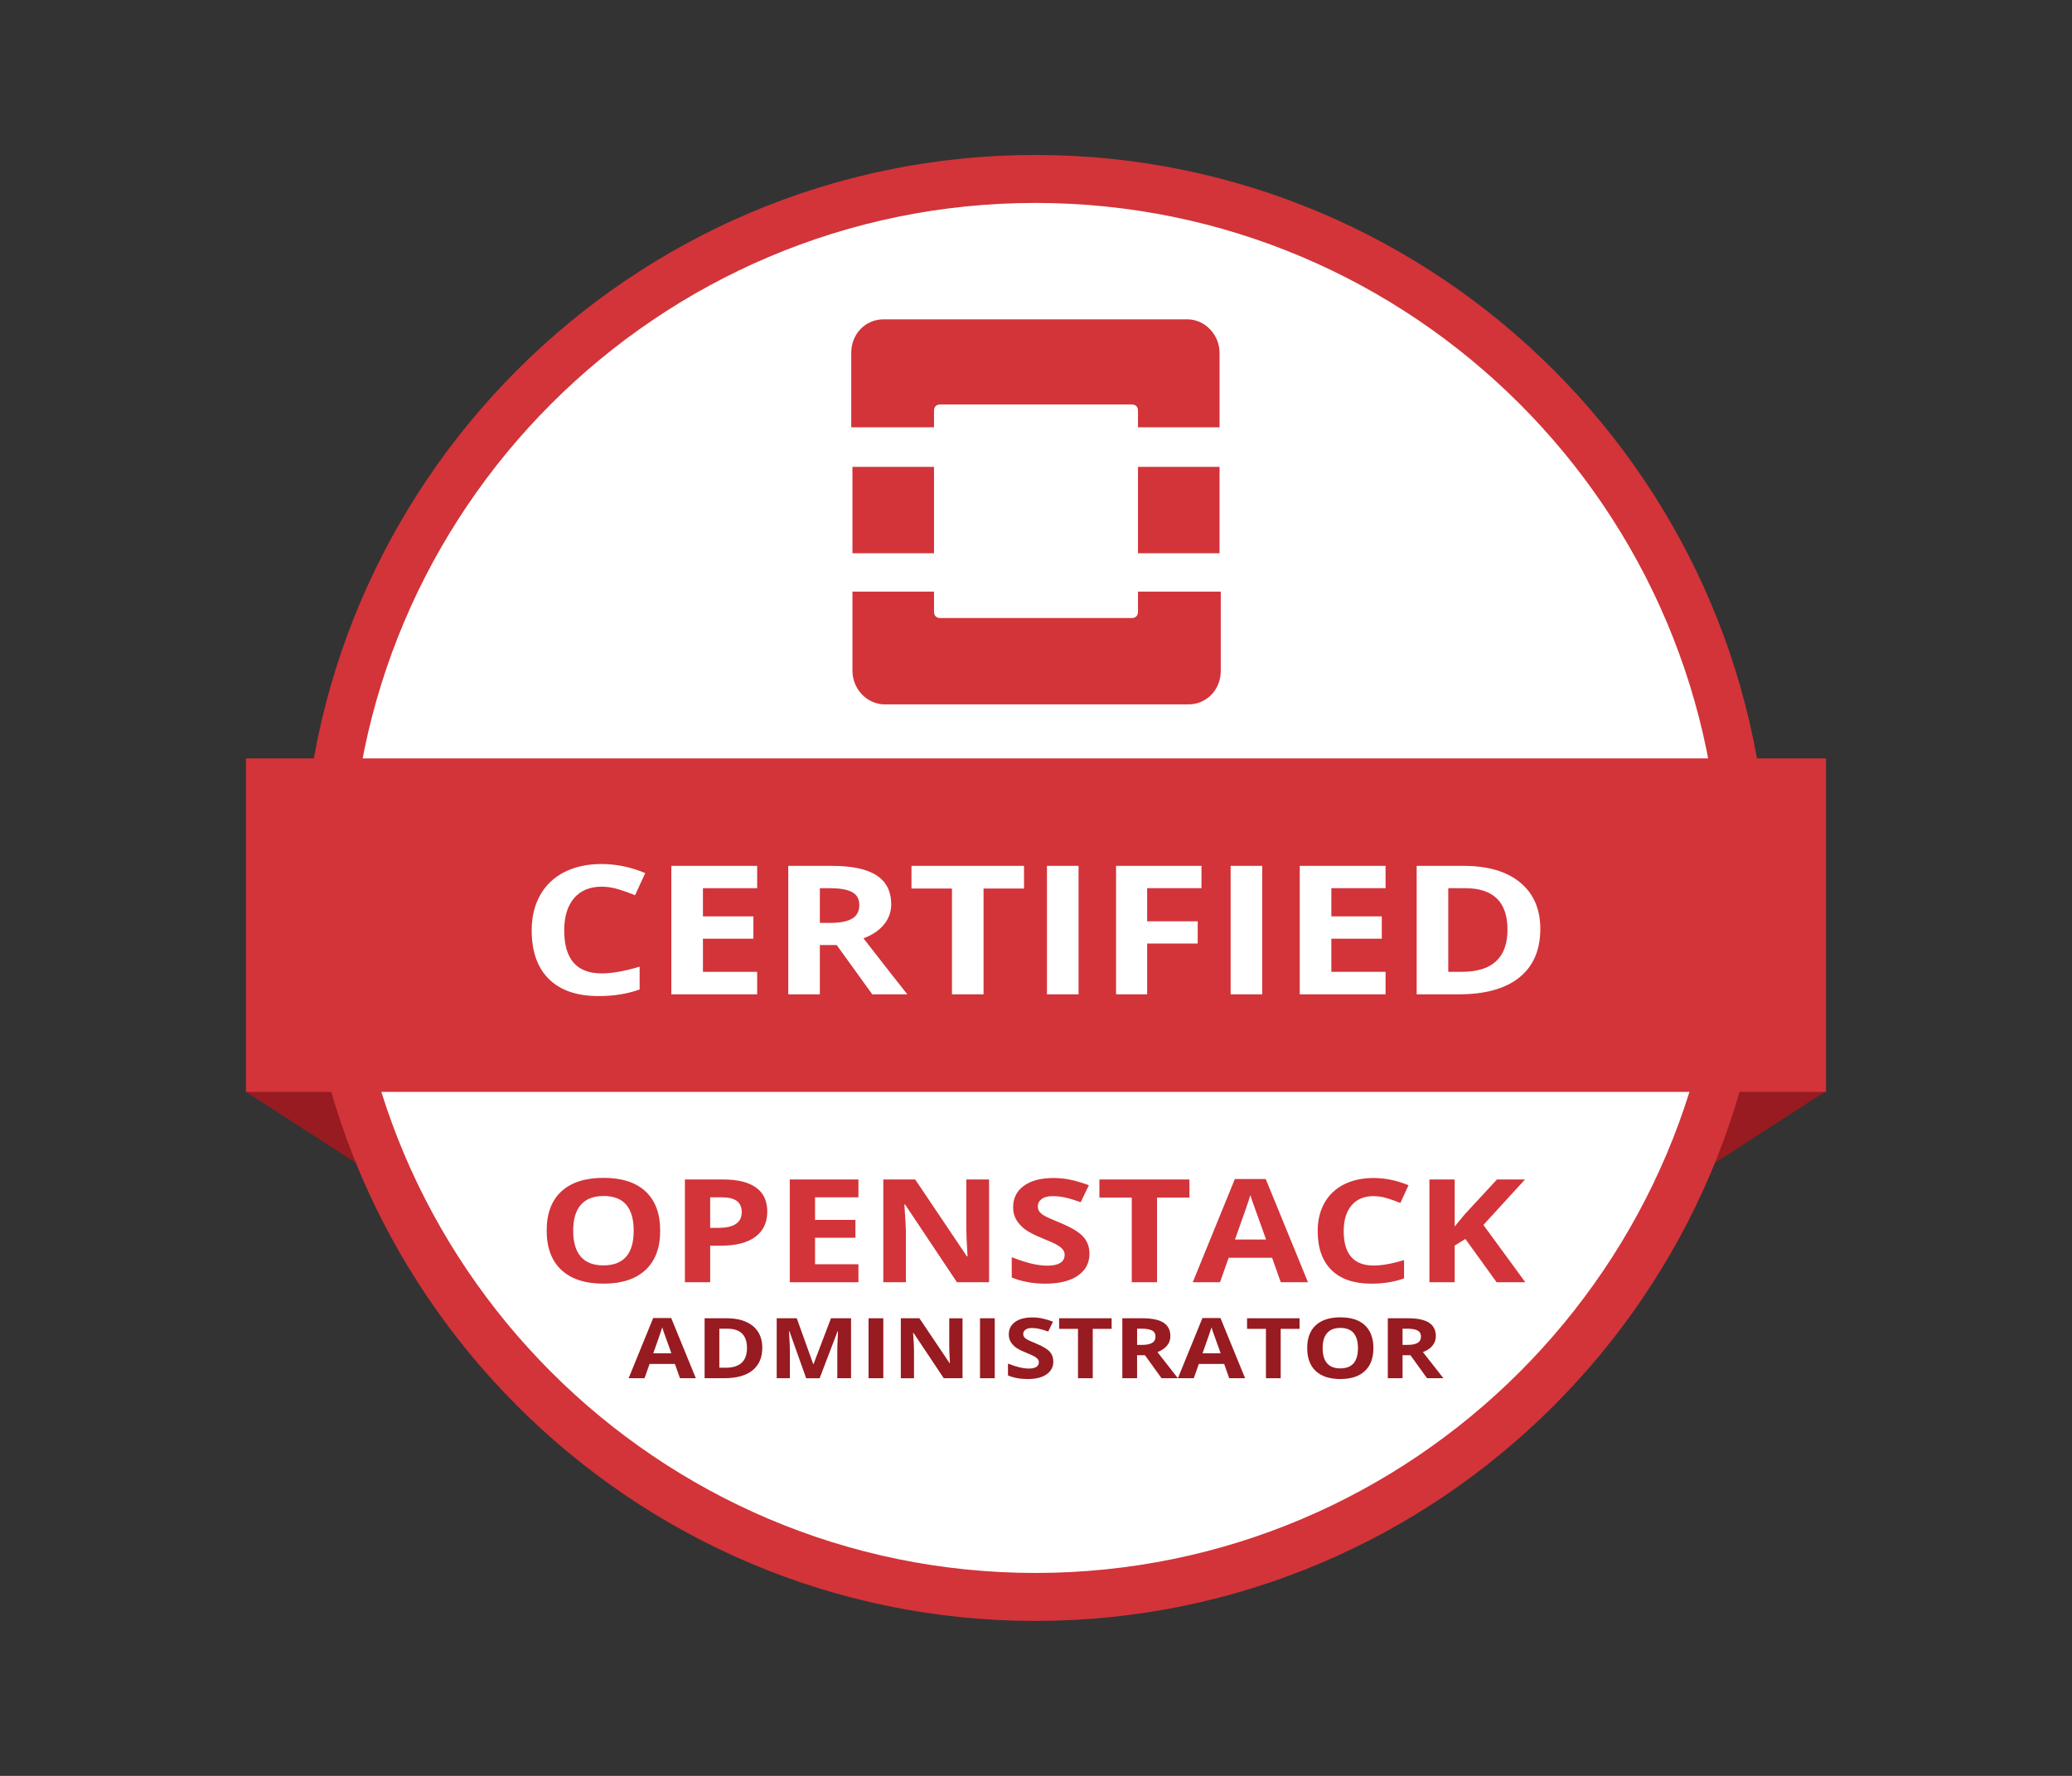 <?xml version="1.0" encoding="utf-8"?>
<!-- Generator: Adobe Illustrator 20.1.0, SVG Export Plug-In . SVG Version: 6.00 Build 0)  -->
<svg version="1.1" id="Layer_1" xmlns="http://www.w3.org/2000/svg" xmlns:xlink="http://www.w3.org/1999/xlink" x="0px" y="0px"
	 viewBox="0 0 175 150" enable-background="new 0 0 175 150" xml:space="preserve">
<rect x="0" y="0" width="175" height="150" fill="#333333" stroke="none"/>
<g>
	<g>
		<polyline fill="#971B20" points="20.775,92.226 28.577,91.72 30.502,98.509 		"/>
		<polyline fill="#971B20" points="154.124,92.226 146.322,91.72 144.397,98.509 		"/>
		<g>
			<circle fill="#FFFFFF" cx="87.449" cy="75" r="59.886"/>
			<path fill="#D23439" d="M87.45,136.912c-34.139,0-61.912-27.774-61.912-61.912c0-34.139,27.774-61.912,61.912-61.912
				S149.362,40.861,149.362,75C149.362,109.139,121.588,136.912,87.45,136.912z M87.45,17.141C55.546,17.141,29.59,43.097,29.59,75
				c0,31.903,25.956,57.859,57.859,57.859S145.309,106.903,145.309,75C145.309,43.097,119.353,17.141,87.45,17.141z"/>
		</g>
		<g>
			<rect x="21.281" y="64.563" fill="#D23439" width="132.438" height="27.156"/>
			<path fill="#D23439" d="M154.226,92.226H20.774V64.057h133.451V92.226z M21.788,91.213h131.425V65.07H21.788V91.213z"/>
		</g>
	</g>
	<g>
		<g>
			<g>
				<rect x="96.113" y="39.434" fill="#D23439" width="6.89" height="7.296"/>
			</g>
			<g>
				<path fill="#D23439" d="M78.887,36.09v-1.419c0-0.304,0.203-0.507,0.507-0.507h16.213c0.304,0,0.507,0.203,0.507,0.507v1.419
					h6.89v-6.282c0-1.52-1.216-2.837-2.736-2.837H74.631c-1.52,0-2.736,1.216-2.736,2.837v6.282H78.887z"/>
			</g>
			<g>
				<path fill="#D23439" d="M96.113,49.972v1.723c0,0.304-0.203,0.507-0.507,0.507H79.394c-0.304,0-0.507-0.203-0.507-0.507v-1.723
					h-6.89v6.688c0,1.52,1.216,2.837,2.736,2.837h25.636c1.52,0,2.736-1.216,2.736-2.837v-6.688H96.113z"/>
			</g>
			<g>
				<rect x="71.997" y="39.434" fill="#D23439" width="6.89" height="7.296"/>
			</g>
		</g>
	</g>
	<g enable-background="new    ">
		<path fill="#FFFFFF" d="M50.812,74.894c-1.004,0-1.782,0.326-2.333,0.976c-0.551,0.651-0.826,1.557-0.826,2.72
			c0,2.419,1.053,3.629,3.159,3.629c0.884,0,1.955-0.19,3.211-0.572v1.93c-1.033,0.371-2.187,0.557-3.461,0.557
			c-1.831,0-3.231-0.479-4.201-1.436c-0.97-0.957-1.455-2.332-1.455-4.123c0-1.128,0.238-2.116,0.715-2.965
			c0.476-0.848,1.161-1.499,2.053-1.952c0.892-0.453,1.938-0.679,3.138-0.679c1.223,0,2.451,0.255,3.685,0.765l-0.861,1.87
			c-0.471-0.193-0.944-0.361-1.421-0.505C51.74,74.966,51.271,74.894,50.812,74.894z"/>
		<path fill="#FFFFFF" d="M63.95,83.985h-7.249v-10.85h7.249v1.885h-4.58v2.382h4.262v1.885H59.37v2.798h4.58V83.985z"/>
		<path fill="#FFFFFF" d="M69.245,79.822v4.164h-2.669v-10.85h3.667c1.711,0,2.976,0.268,3.797,0.805
			c0.821,0.537,1.231,1.352,1.231,2.445c0,0.638-0.204,1.206-0.611,1.703c-0.408,0.497-0.984,0.887-1.73,1.169
			c1.894,2.439,3.128,4.015,3.702,4.727H73.67l-3.005-4.164H69.245z M69.245,77.952h0.861c0.844,0,1.466-0.121,1.868-0.364
			c0.402-0.242,0.603-0.623,0.603-1.143c0-0.514-0.205-0.881-0.616-1.098c-0.41-0.218-1.046-0.327-1.907-0.327h-0.809V77.952z"/>
		<path fill="#FFFFFF" d="M83.071,83.985h-2.669V75.05h-3.418v-1.915h9.504v1.915h-3.418V83.985z"/>
		<path fill="#FFFFFF" d="M88.425,83.985v-10.85h2.669v10.85H88.425z"/>
		<path fill="#FFFFFF" d="M96.888,83.985h-2.626v-10.85h7.214v1.885h-4.588v2.798h4.27v1.878h-4.27V83.985z"/>
		<path fill="#FFFFFF" d="M103.939,83.985v-10.85h2.669v10.85H103.939z"/>
		<path fill="#FFFFFF" d="M117.025,83.985h-7.249v-10.85h7.249v1.885h-4.58v2.382h4.261v1.885h-4.261v2.798h4.58V83.985z"/>
		<path fill="#FFFFFF" d="M130.093,78.456c0,1.786-0.59,3.154-1.769,4.104c-1.179,0.95-2.883,1.425-5.109,1.425h-3.564v-10.85h3.952
			c2.055,0,3.65,0.467,4.787,1.403C129.525,75.473,130.093,76.779,130.093,78.456z M127.321,78.516c0-2.33-1.194-3.496-3.581-3.496
			h-1.42v7.065h1.145C126.035,82.085,127.321,80.896,127.321,78.516z"/>
	</g>
	<g enable-background="new    ">
		<path fill="#D23439" d="M55.76,103.953c0,1.437-0.413,2.541-1.24,3.313c-0.827,0.772-2.011,1.158-3.554,1.158
			c-1.543,0-2.727-0.386-3.554-1.158c-0.826-0.772-1.24-1.88-1.24-3.325s0.414-2.548,1.243-3.31
			c0.828-0.762,2.017-1.143,3.564-1.143c1.547,0,2.731,0.384,3.55,1.152C55.351,101.408,55.76,102.513,55.76,103.953z
			 M48.412,103.953c0,0.97,0.213,1.7,0.64,2.191c0.427,0.491,1.065,0.736,1.915,0.736c1.703,0,2.555-0.976,2.555-2.927
			c0-1.955-0.847-2.933-2.541-2.933c-0.85,0-1.49,0.246-1.922,0.739C48.627,102.252,48.412,102.984,48.412,103.953z"/>
		<path fill="#D23439" d="M64.803,102.332c0,0.934-0.339,1.649-1.016,2.143c-0.677,0.495-1.64,0.742-2.889,0.742h-0.916v3.087
			h-2.135v-8.68h3.217c1.221,0,2.15,0.227,2.786,0.68C64.485,100.758,64.803,101.434,64.803,102.332z M59.982,103.71h0.702
			c0.657,0,1.148-0.112,1.474-0.335c0.326-0.223,0.489-0.549,0.489-0.977c0-0.431-0.137-0.75-0.41-0.956
			c-0.273-0.206-0.701-0.309-1.285-0.309h-0.971V103.71z"/>
		<path fill="#D23439" d="M72.503,108.305h-5.799v-8.68h5.799v1.508h-3.664v1.906h3.409v1.508h-3.409v2.238h3.664V108.305z"/>
		<path fill="#D23439" d="M83.536,108.305h-2.713l-4.38-6.567h-0.062c0.087,1.16,0.131,1.987,0.131,2.482v4.085h-1.908v-8.68h2.693
			l4.373,6.501h0.048c-0.069-1.128-0.104-1.926-0.104-2.393v-4.109h1.922V108.305z"/>
		<path fill="#D23439" d="M92.015,105.895c0,0.784-0.327,1.401-0.982,1.852c-0.654,0.451-1.564,0.677-2.731,0.677
			c-1.074,0-2.025-0.174-2.851-0.522v-1.71c0.679,0.261,1.255,0.445,1.725,0.552c0.471,0.107,0.901,0.16,1.291,0.16
			c0.468,0,0.828-0.077,1.078-0.231c0.25-0.154,0.375-0.384,0.375-0.689c0-0.17-0.055-0.322-0.165-0.454
			c-0.11-0.133-0.272-0.26-0.486-0.383c-0.213-0.123-0.648-0.319-1.305-0.588c-0.615-0.25-1.077-0.489-1.384-0.718
			c-0.308-0.23-0.553-0.497-0.737-0.801s-0.275-0.661-0.275-1.069c0-0.768,0.302-1.372,0.906-1.811
			c0.604-0.439,1.438-0.659,2.503-0.659c0.523,0,1.023,0.053,1.498,0.16c0.475,0.107,0.972,0.257,1.491,0.451l-0.689,1.431
			c-0.537-0.19-0.981-0.323-1.333-0.398c-0.351-0.075-0.697-0.113-1.037-0.113c-0.404,0-0.714,0.081-0.93,0.243
			c-0.216,0.162-0.323,0.374-0.323,0.635c0,0.162,0.044,0.304,0.131,0.424c0.087,0.121,0.226,0.238,0.417,0.35
			c0.19,0.113,0.641,0.316,1.353,0.609c0.941,0.388,1.586,0.777,1.935,1.167C91.84,104.851,92.015,105.329,92.015,105.895z"/>
		<path fill="#D23439" d="M97.724,108.305h-2.135v-7.149h-2.734v-1.532h7.603v1.532h-2.734V108.305z"/>
		<path fill="#D23439" d="M108.172,108.305l-0.73-2.066h-3.671l-0.73,2.066h-2.301l3.554-8.716h2.61l3.568,8.716H108.172z
			 M106.932,104.695c-0.675-1.872-1.055-2.931-1.14-3.176c-0.085-0.245-0.146-0.439-0.183-0.582
			c-0.152,0.507-0.586,1.759-1.302,3.758H106.932z"/>
		<path fill="#D23439" d="M116.017,101.032c-0.804,0-1.425,0.26-1.867,0.781c-0.441,0.521-0.661,1.246-0.661,2.176
			c0,1.935,0.843,2.903,2.528,2.903c0.707,0,1.563-0.152,2.569-0.457v1.544c-0.826,0.297-1.749,0.445-2.769,0.445
			c-1.465,0-2.585-0.383-3.361-1.149c-0.776-0.766-1.164-1.865-1.164-3.298c0-0.903,0.19-1.693,0.572-2.372
			c0.381-0.679,0.929-1.199,1.642-1.562c0.714-0.362,1.551-0.543,2.51-0.543c0.978,0,1.96,0.204,2.948,0.612l-0.689,1.496
			c-0.377-0.154-0.755-0.289-1.136-0.404C116.758,101.089,116.384,101.032,116.017,101.032z"/>
		<path fill="#D23439" d="M128.827,108.305h-2.424l-2.638-3.657l-0.902,0.558v3.099h-2.135v-8.68h2.135v3.972l0.84-1.021
			l2.728-2.951h2.369l-3.513,3.841L128.827,108.305z"/>
	</g>
	<g enable-background="new    ">
		<path fill="#971B20" d="M57.429,116.412l-0.426-1.205h-2.141l-0.426,1.205h-1.342l2.073-5.084h1.523l2.081,5.084H57.429z
			 M56.705,114.306c-0.394-1.092-0.616-1.71-0.665-1.853c-0.05-0.143-0.085-0.256-0.106-0.339c-0.088,0.296-0.342,1.026-0.759,2.192
			H56.705z"/>
		<path fill="#971B20" d="M64.383,113.831c0,0.833-0.275,1.472-0.825,1.915c-0.55,0.443-1.345,0.665-2.384,0.665h-1.664v-5.064
			h1.844c0.959,0,1.703,0.218,2.234,0.655C64.118,112.439,64.383,113.049,64.383,113.831z M63.089,113.859
			c0-1.088-0.557-1.631-1.671-1.631h-0.663v3.297h0.535C62.489,115.525,63.089,114.97,63.089,113.859z"/>
		<path fill="#971B20" d="M68.087,116.412l-1.414-3.973h-0.036c0.051,0.808,0.076,1.347,0.076,1.618v2.355H65.6v-5.064h1.695
			l1.39,3.872h0.024l1.475-3.872h1.695v5.064h-1.161v-2.397c0-0.113,0.002-0.244,0.006-0.391c0.004-0.148,0.022-0.54,0.054-1.177
			h-0.036l-1.515,3.966H68.087z"/>
		<path fill="#971B20" d="M73.358,116.412v-5.064h1.245v5.064H73.358z"/>
		<path fill="#971B20" d="M81.293,116.412H79.71l-2.555-3.83h-0.036c0.051,0.677,0.077,1.159,0.077,1.448v2.383h-1.113v-5.064h1.571
			l2.551,3.793h0.028c-0.04-0.658-0.06-1.123-0.06-1.396v-2.397h1.121V116.412z"/>
		<path fill="#971B20" d="M82.771,116.412v-5.064h1.245v5.064H82.771z"/>
		<path fill="#971B20" d="M88.962,115.005c0,0.457-0.191,0.817-0.572,1.081c-0.382,0.263-0.913,0.395-1.593,0.395
			c-0.627,0-1.181-0.101-1.664-0.305v-0.997c0.396,0.152,0.732,0.26,1.007,0.322c0.274,0.062,0.525,0.094,0.753,0.094
			c0.273,0,0.483-0.045,0.629-0.135c0.146-0.09,0.219-0.224,0.219-0.402c0-0.099-0.032-0.188-0.096-0.265
			c-0.064-0.077-0.159-0.152-0.284-0.223c-0.124-0.071-0.378-0.186-0.761-0.343c-0.359-0.146-0.628-0.285-0.807-0.419
			c-0.18-0.134-0.323-0.29-0.43-0.468c-0.107-0.178-0.161-0.386-0.161-0.623c0-0.448,0.176-0.8,0.528-1.056
			c0.352-0.256,0.839-0.384,1.461-0.384c0.305,0,0.596,0.031,0.874,0.093c0.277,0.062,0.567,0.15,0.87,0.263l-0.402,0.835
			c-0.313-0.111-0.572-0.188-0.777-0.232c-0.205-0.044-0.406-0.066-0.604-0.066c-0.236,0-0.417,0.047-0.542,0.142
			c-0.126,0.095-0.189,0.218-0.189,0.371c0,0.095,0.026,0.177,0.076,0.248c0.051,0.07,0.132,0.138,0.243,0.204
			c0.111,0.066,0.374,0.184,0.789,0.355c0.549,0.226,0.926,0.453,1.129,0.681C88.861,114.396,88.962,114.675,88.962,115.005z"/>
		<path fill="#971B20" d="M92.293,116.412h-1.245v-4.17h-1.595v-0.894h4.435v0.894h-1.595V116.412z"/>
		<path fill="#971B20" d="M96.037,114.469v1.943h-1.245v-5.064h1.712c0.798,0,1.389,0.125,1.772,0.376
			c0.383,0.251,0.574,0.631,0.574,1.141c0,0.298-0.095,0.563-0.285,0.795c-0.19,0.232-0.46,0.414-0.808,0.545
			c0.884,1.138,1.46,1.874,1.728,2.206h-1.382l-1.402-1.943H96.037z M96.037,113.596h0.402c0.394,0,0.684-0.057,0.872-0.17
			c0.187-0.113,0.281-0.291,0.281-0.533c0-0.24-0.096-0.411-0.287-0.513c-0.191-0.102-0.488-0.152-0.89-0.152h-0.377V113.596z"/>
		<path fill="#971B20" d="M103.819,116.412l-0.426-1.205h-2.141l-0.426,1.205h-1.342l2.073-5.084h1.523l2.081,5.084H103.819z
			 M103.096,114.306c-0.394-1.092-0.616-1.71-0.665-1.853c-0.05-0.143-0.085-0.256-0.106-0.339
			c-0.088,0.296-0.342,1.026-0.759,2.192H103.096z"/>
		<path fill="#971B20" d="M108.166,116.412h-1.245v-4.17h-1.595v-0.894h4.435v0.894h-1.595V116.412z"/>
		<path fill="#971B20" d="M115.997,113.873c0,0.838-0.241,1.482-0.723,1.932c-0.482,0.45-1.173,0.675-2.073,0.675
			s-1.591-0.225-2.073-0.675c-0.482-0.45-0.723-1.096-0.723-1.939c0-0.843,0.242-1.486,0.725-1.931
			c0.483-0.445,1.176-0.667,2.079-0.667c0.902,0,1.593,0.224,2.071,0.672C115.757,112.388,115.997,113.033,115.997,113.873z
			 M111.71,113.873c0,0.566,0.125,0.991,0.374,1.278c0.249,0.286,0.621,0.43,1.117,0.43c0.994,0,1.491-0.569,1.491-1.708
			c0-1.141-0.494-1.711-1.482-1.711c-0.496,0-0.869,0.144-1.121,0.431C111.836,112.881,111.71,113.307,111.71,113.873z"/>
		<path fill="#971B20" d="M118.459,114.469v1.943h-1.245v-5.064h1.712c0.798,0,1.389,0.125,1.772,0.376
			c0.383,0.251,0.574,0.631,0.574,1.141c0,0.298-0.095,0.563-0.285,0.795c-0.19,0.232-0.46,0.414-0.807,0.545
			c0.884,1.138,1.46,1.874,1.728,2.206h-1.382l-1.402-1.943H118.459z M118.459,113.596h0.402c0.394,0,0.684-0.057,0.872-0.17
			c0.187-0.113,0.281-0.291,0.281-0.533c0-0.24-0.096-0.411-0.287-0.513c-0.191-0.102-0.488-0.152-0.89-0.152h-0.378V113.596z"/>
	</g>
</g>
</svg>
